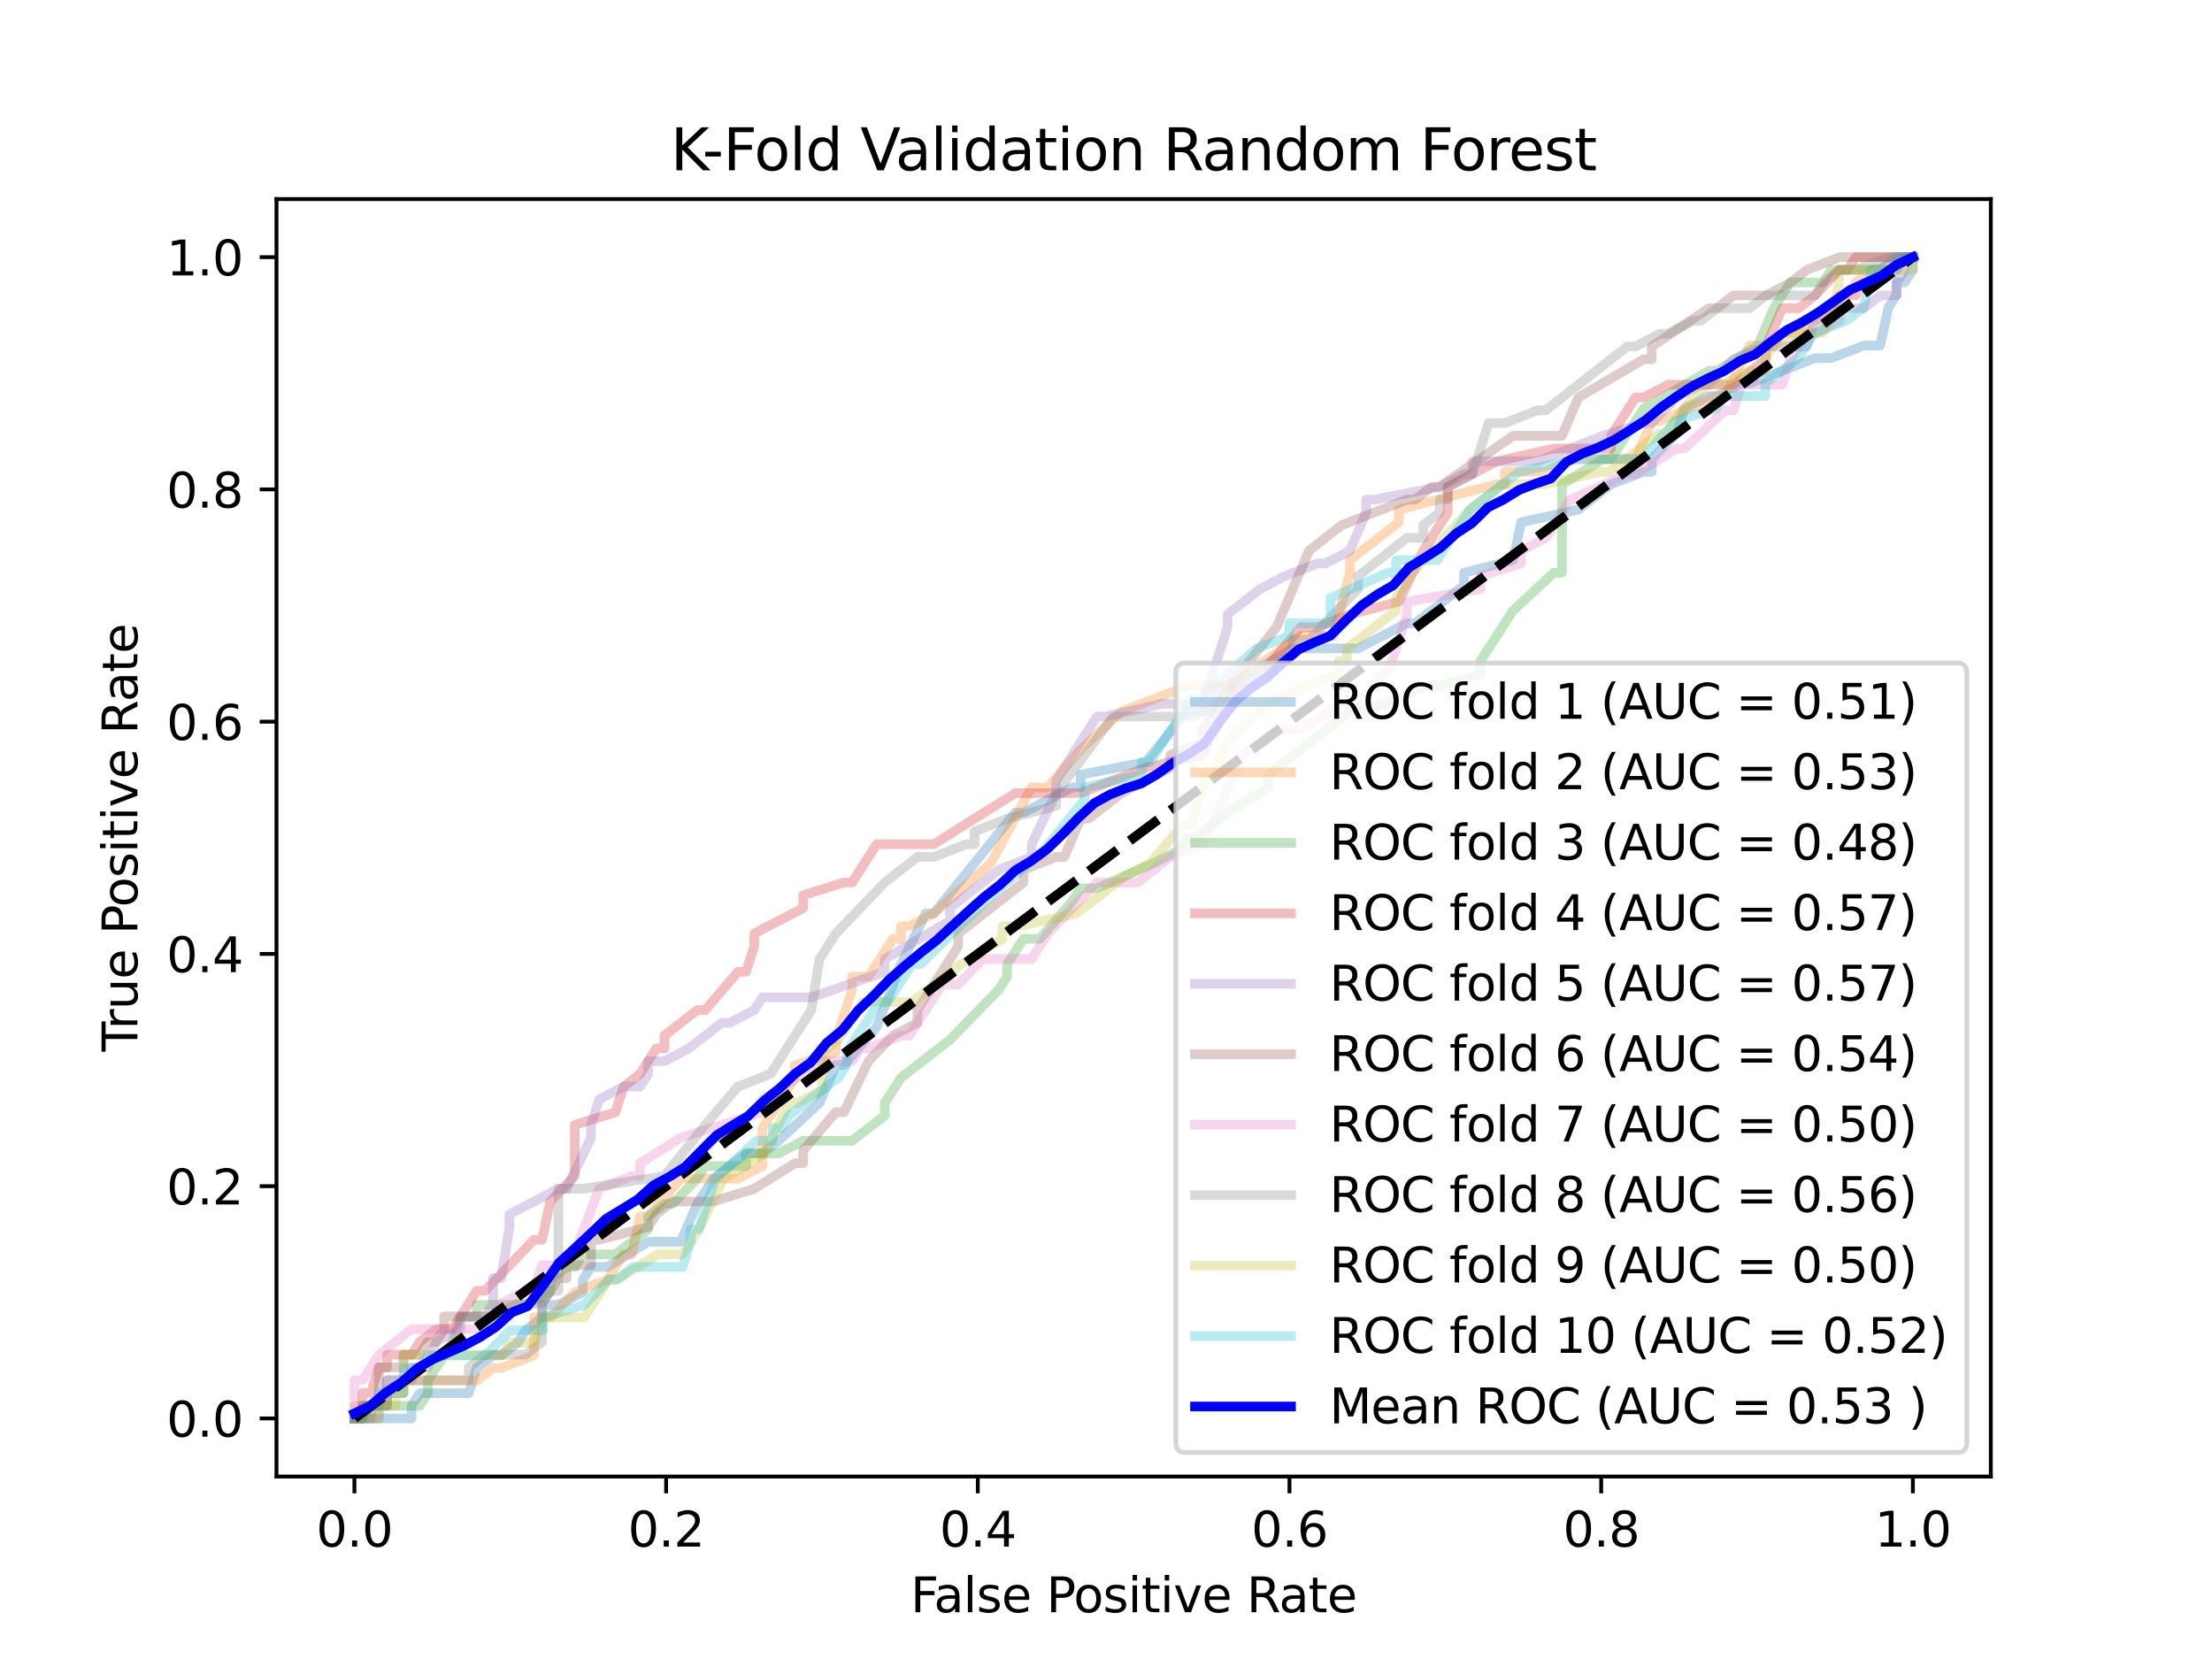 <?xml version="1.0" encoding="utf-8" standalone="no"?>
<!DOCTYPE svg PUBLIC "-//W3C//DTD SVG 1.1//EN"
  "http://www.w3.org/Graphics/SVG/1.1/DTD/svg11.dtd">
<svg xmlns:xlink="http://www.w3.org/1999/xlink" width="460.8pt" height="345.6pt" viewBox="0 0 460.8 345.6" xmlns="http://www.w3.org/2000/svg" version="1.1">
 <defs>
  <style type="text/css">*{stroke-linejoin: round; stroke-linecap: butt}</style>
 </defs>
 <g id="figure_1">
  <g id="patch_1">
   <path d="M 0 345.6 
L 460.8 345.6 
L 460.8 0 
L 0 0 
z
" style="fill: #ffffff"/>
  </g>
  <g id="axes_1">
   <g id="patch_2">
    <path d="M 57.6 307.584 
L 414.72 307.584 
L 414.72 41.472 
L 57.6 41.472 
z
" style="fill: #ffffff"/>
   </g>
   <g id="matplotlib.axis_1">
    <g id="xtick_1">
     <g id="line2d_1">
      <defs>
       <path id="m627244857a" d="M 0 0 
L 0 3.5 
" style="stroke: #000000; stroke-width: 0.8"/>
      </defs>
      <g>
       <use xlink:href="#m627244857a" x="73.833" y="307.584" style="stroke: #000000; stroke-width: 0.8"/>
      </g>
     </g>
     <g id="text_1">
      <!-- 0.0 -->
      <g transform="translate(65.881 322.182)scale(0.1 -0.1)">
       <defs>
        <path id="DejaVuSans-30" d="M 2034 4250 
Q 1547 4250 1301 3770 
Q 1056 3291 1056 2328 
Q 1056 1369 1301 889 
Q 1547 409 2034 409 
Q 2525 409 2770 889 
Q 3016 1369 3016 2328 
Q 3016 3291 2770 3770 
Q 2525 4250 2034 4250 
z
M 2034 4750 
Q 2819 4750 3233 4129 
Q 3647 3509 3647 2328 
Q 3647 1150 3233 529 
Q 2819 -91 2034 -91 
Q 1250 -91 836 529 
Q 422 1150 422 2328 
Q 422 3509 836 4129 
Q 1250 4750 2034 4750 
z
" transform="scale(0.016)"/>
        <path id="DejaVuSans-2e" d="M 684 794 
L 1344 794 
L 1344 0 
L 684 0 
L 684 794 
z
" transform="scale(0.016)"/>
       </defs>
       <use xlink:href="#DejaVuSans-30"/>
       <use xlink:href="#DejaVuSans-2e" x="63.623"/>
       <use xlink:href="#DejaVuSans-30" x="95.41"/>
      </g>
     </g>
    </g>
    <g id="xtick_2">
     <g id="line2d_2">
      <g>
       <use xlink:href="#m627244857a" x="138.764" y="307.584" style="stroke: #000000; stroke-width: 0.8"/>
      </g>
     </g>
     <g id="text_2">
      <!-- 0.2 -->
      <g transform="translate(130.812 322.182)scale(0.1 -0.1)">
       <defs>
        <path id="DejaVuSans-32" d="M 1228 531 
L 3431 531 
L 3431 0 
L 469 0 
L 469 531 
Q 828 903 1448 1529 
Q 2069 2156 2228 2338 
Q 2531 2678 2651 2914 
Q 2772 3150 2772 3378 
Q 2772 3750 2511 3984 
Q 2250 4219 1831 4219 
Q 1534 4219 1204 4116 
Q 875 4013 500 3803 
L 500 4441 
Q 881 4594 1212 4672 
Q 1544 4750 1819 4750 
Q 2544 4750 2975 4387 
Q 3406 4025 3406 3419 
Q 3406 3131 3298 2873 
Q 3191 2616 2906 2266 
Q 2828 2175 2409 1742 
Q 1991 1309 1228 531 
z
" transform="scale(0.016)"/>
       </defs>
       <use xlink:href="#DejaVuSans-30"/>
       <use xlink:href="#DejaVuSans-2e" x="63.623"/>
       <use xlink:href="#DejaVuSans-32" x="95.41"/>
      </g>
     </g>
    </g>
    <g id="xtick_3">
     <g id="line2d_3">
      <g>
       <use xlink:href="#m627244857a" x="203.695" y="307.584" style="stroke: #000000; stroke-width: 0.8"/>
      </g>
     </g>
     <g id="text_3">
      <!-- 0.4 -->
      <g transform="translate(195.743 322.182)scale(0.1 -0.1)">
       <defs>
        <path id="DejaVuSans-34" d="M 2419 4116 
L 825 1625 
L 2419 1625 
L 2419 4116 
z
M 2253 4666 
L 3047 4666 
L 3047 1625 
L 3713 1625 
L 3713 1100 
L 3047 1100 
L 3047 0 
L 2419 0 
L 2419 1100 
L 313 1100 
L 313 1709 
L 2253 4666 
z
" transform="scale(0.016)"/>
       </defs>
       <use xlink:href="#DejaVuSans-30"/>
       <use xlink:href="#DejaVuSans-2e" x="63.623"/>
       <use xlink:href="#DejaVuSans-34" x="95.41"/>
      </g>
     </g>
    </g>
    <g id="xtick_4">
     <g id="line2d_4">
      <g>
       <use xlink:href="#m627244857a" x="268.625" y="307.584" style="stroke: #000000; stroke-width: 0.8"/>
      </g>
     </g>
     <g id="text_4">
      <!-- 0.6 -->
      <g transform="translate(260.674 322.182)scale(0.1 -0.1)">
       <defs>
        <path id="DejaVuSans-36" d="M 2113 2584 
Q 1688 2584 1439 2293 
Q 1191 2003 1191 1497 
Q 1191 994 1439 701 
Q 1688 409 2113 409 
Q 2538 409 2786 701 
Q 3034 994 3034 1497 
Q 3034 2003 2786 2293 
Q 2538 2584 2113 2584 
z
M 3366 4563 
L 3366 3988 
Q 3128 4100 2886 4159 
Q 2644 4219 2406 4219 
Q 1781 4219 1451 3797 
Q 1122 3375 1075 2522 
Q 1259 2794 1537 2939 
Q 1816 3084 2150 3084 
Q 2853 3084 3261 2657 
Q 3669 2231 3669 1497 
Q 3669 778 3244 343 
Q 2819 -91 2113 -91 
Q 1303 -91 875 529 
Q 447 1150 447 2328 
Q 447 3434 972 4092 
Q 1497 4750 2381 4750 
Q 2619 4750 2861 4703 
Q 3103 4656 3366 4563 
z
" transform="scale(0.016)"/>
       </defs>
       <use xlink:href="#DejaVuSans-30"/>
       <use xlink:href="#DejaVuSans-2e" x="63.623"/>
       <use xlink:href="#DejaVuSans-36" x="95.41"/>
      </g>
     </g>
    </g>
    <g id="xtick_5">
     <g id="line2d_5">
      <g>
       <use xlink:href="#m627244857a" x="333.556" y="307.584" style="stroke: #000000; stroke-width: 0.8"/>
      </g>
     </g>
     <g id="text_5">
      <!-- 0.8 -->
      <g transform="translate(325.605 322.182)scale(0.1 -0.1)">
       <defs>
        <path id="DejaVuSans-38" d="M 2034 2216 
Q 1584 2216 1326 1975 
Q 1069 1734 1069 1313 
Q 1069 891 1326 650 
Q 1584 409 2034 409 
Q 2484 409 2743 651 
Q 3003 894 3003 1313 
Q 3003 1734 2745 1975 
Q 2488 2216 2034 2216 
z
M 1403 2484 
Q 997 2584 770 2862 
Q 544 3141 544 3541 
Q 544 4100 942 4425 
Q 1341 4750 2034 4750 
Q 2731 4750 3128 4425 
Q 3525 4100 3525 3541 
Q 3525 3141 3298 2862 
Q 3072 2584 2669 2484 
Q 3125 2378 3379 2068 
Q 3634 1759 3634 1313 
Q 3634 634 3220 271 
Q 2806 -91 2034 -91 
Q 1263 -91 848 271 
Q 434 634 434 1313 
Q 434 1759 690 2068 
Q 947 2378 1403 2484 
z
M 1172 3481 
Q 1172 3119 1398 2916 
Q 1625 2713 2034 2713 
Q 2441 2713 2670 2916 
Q 2900 3119 2900 3481 
Q 2900 3844 2670 4047 
Q 2441 4250 2034 4250 
Q 1625 4250 1398 4047 
Q 1172 3844 1172 3481 
z
" transform="scale(0.016)"/>
       </defs>
       <use xlink:href="#DejaVuSans-30"/>
       <use xlink:href="#DejaVuSans-2e" x="63.623"/>
       <use xlink:href="#DejaVuSans-38" x="95.41"/>
      </g>
     </g>
    </g>
    <g id="xtick_6">
     <g id="line2d_6">
      <g>
       <use xlink:href="#m627244857a" x="398.487" y="307.584" style="stroke: #000000; stroke-width: 0.8"/>
      </g>
     </g>
     <g id="text_6">
      <!-- 1.0 -->
      <g transform="translate(390.536 322.182)scale(0.1 -0.1)">
       <defs>
        <path id="DejaVuSans-31" d="M 794 531 
L 1825 531 
L 1825 4091 
L 703 3866 
L 703 4441 
L 1819 4666 
L 2450 4666 
L 2450 531 
L 3481 531 
L 3481 0 
L 794 0 
L 794 531 
z
" transform="scale(0.016)"/>
       </defs>
       <use xlink:href="#DejaVuSans-31"/>
       <use xlink:href="#DejaVuSans-2e" x="63.623"/>
       <use xlink:href="#DejaVuSans-30" x="95.41"/>
      </g>
     </g>
    </g>
    <g id="text_7">
     <!-- False Positive Rate -->
     <g transform="translate(189.694 335.861)scale(0.1 -0.1)">
      <defs>
       <path id="DejaVuSans-46" d="M 628 4666 
L 3309 4666 
L 3309 4134 
L 1259 4134 
L 1259 2759 
L 3109 2759 
L 3109 2228 
L 1259 2228 
L 1259 0 
L 628 0 
L 628 4666 
z
" transform="scale(0.016)"/>
       <path id="DejaVuSans-61" d="M 2194 1759 
Q 1497 1759 1228 1600 
Q 959 1441 959 1056 
Q 959 750 1161 570 
Q 1363 391 1709 391 
Q 2188 391 2477 730 
Q 2766 1069 2766 1631 
L 2766 1759 
L 2194 1759 
z
M 3341 1997 
L 3341 0 
L 2766 0 
L 2766 531 
Q 2569 213 2275 61 
Q 1981 -91 1556 -91 
Q 1019 -91 701 211 
Q 384 513 384 1019 
Q 384 1609 779 1909 
Q 1175 2209 1959 2209 
L 2766 2209 
L 2766 2266 
Q 2766 2663 2505 2880 
Q 2244 3097 1772 3097 
Q 1472 3097 1187 3025 
Q 903 2953 641 2809 
L 641 3341 
Q 956 3463 1253 3523 
Q 1550 3584 1831 3584 
Q 2591 3584 2966 3190 
Q 3341 2797 3341 1997 
z
" transform="scale(0.016)"/>
       <path id="DejaVuSans-6c" d="M 603 4863 
L 1178 4863 
L 1178 0 
L 603 0 
L 603 4863 
z
" transform="scale(0.016)"/>
       <path id="DejaVuSans-73" d="M 2834 3397 
L 2834 2853 
Q 2591 2978 2328 3040 
Q 2066 3103 1784 3103 
Q 1356 3103 1142 2972 
Q 928 2841 928 2578 
Q 928 2378 1081 2264 
Q 1234 2150 1697 2047 
L 1894 2003 
Q 2506 1872 2764 1633 
Q 3022 1394 3022 966 
Q 3022 478 2636 193 
Q 2250 -91 1575 -91 
Q 1294 -91 989 -36 
Q 684 19 347 128 
L 347 722 
Q 666 556 975 473 
Q 1284 391 1588 391 
Q 1994 391 2212 530 
Q 2431 669 2431 922 
Q 2431 1156 2273 1281 
Q 2116 1406 1581 1522 
L 1381 1569 
Q 847 1681 609 1914 
Q 372 2147 372 2553 
Q 372 3047 722 3315 
Q 1072 3584 1716 3584 
Q 2034 3584 2315 3537 
Q 2597 3491 2834 3397 
z
" transform="scale(0.016)"/>
       <path id="DejaVuSans-65" d="M 3597 1894 
L 3597 1613 
L 953 1613 
Q 991 1019 1311 708 
Q 1631 397 2203 397 
Q 2534 397 2845 478 
Q 3156 559 3463 722 
L 3463 178 
Q 3153 47 2828 -22 
Q 2503 -91 2169 -91 
Q 1331 -91 842 396 
Q 353 884 353 1716 
Q 353 2575 817 3079 
Q 1281 3584 2069 3584 
Q 2775 3584 3186 3129 
Q 3597 2675 3597 1894 
z
M 3022 2063 
Q 3016 2534 2758 2815 
Q 2500 3097 2075 3097 
Q 1594 3097 1305 2825 
Q 1016 2553 972 2059 
L 3022 2063 
z
" transform="scale(0.016)"/>
       <path id="DejaVuSans-20" transform="scale(0.016)"/>
       <path id="DejaVuSans-50" d="M 1259 4147 
L 1259 2394 
L 2053 2394 
Q 2494 2394 2734 2622 
Q 2975 2850 2975 3272 
Q 2975 3691 2734 3919 
Q 2494 4147 2053 4147 
L 1259 4147 
z
M 628 4666 
L 2053 4666 
Q 2838 4666 3239 4311 
Q 3641 3956 3641 3272 
Q 3641 2581 3239 2228 
Q 2838 1875 2053 1875 
L 1259 1875 
L 1259 0 
L 628 0 
L 628 4666 
z
" transform="scale(0.016)"/>
       <path id="DejaVuSans-6f" d="M 1959 3097 
Q 1497 3097 1228 2736 
Q 959 2375 959 1747 
Q 959 1119 1226 758 
Q 1494 397 1959 397 
Q 2419 397 2687 759 
Q 2956 1122 2956 1747 
Q 2956 2369 2687 2733 
Q 2419 3097 1959 3097 
z
M 1959 3584 
Q 2709 3584 3137 3096 
Q 3566 2609 3566 1747 
Q 3566 888 3137 398 
Q 2709 -91 1959 -91 
Q 1206 -91 779 398 
Q 353 888 353 1747 
Q 353 2609 779 3096 
Q 1206 3584 1959 3584 
z
" transform="scale(0.016)"/>
       <path id="DejaVuSans-69" d="M 603 3500 
L 1178 3500 
L 1178 0 
L 603 0 
L 603 3500 
z
M 603 4863 
L 1178 4863 
L 1178 4134 
L 603 4134 
L 603 4863 
z
" transform="scale(0.016)"/>
       <path id="DejaVuSans-74" d="M 1172 4494 
L 1172 3500 
L 2356 3500 
L 2356 3053 
L 1172 3053 
L 1172 1153 
Q 1172 725 1289 603 
Q 1406 481 1766 481 
L 2356 481 
L 2356 0 
L 1766 0 
Q 1100 0 847 248 
Q 594 497 594 1153 
L 594 3053 
L 172 3053 
L 172 3500 
L 594 3500 
L 594 4494 
L 1172 4494 
z
" transform="scale(0.016)"/>
       <path id="DejaVuSans-76" d="M 191 3500 
L 800 3500 
L 1894 563 
L 2988 3500 
L 3597 3500 
L 2284 0 
L 1503 0 
L 191 3500 
z
" transform="scale(0.016)"/>
       <path id="DejaVuSans-52" d="M 2841 2188 
Q 3044 2119 3236 1894 
Q 3428 1669 3622 1275 
L 4263 0 
L 3584 0 
L 2988 1197 
Q 2756 1666 2539 1819 
Q 2322 1972 1947 1972 
L 1259 1972 
L 1259 0 
L 628 0 
L 628 4666 
L 2053 4666 
Q 2853 4666 3247 4331 
Q 3641 3997 3641 3322 
Q 3641 2881 3436 2590 
Q 3231 2300 2841 2188 
z
M 1259 4147 
L 1259 2491 
L 2053 2491 
Q 2509 2491 2742 2702 
Q 2975 2913 2975 3322 
Q 2975 3731 2742 3939 
Q 2509 4147 2053 4147 
L 1259 4147 
z
" transform="scale(0.016)"/>
      </defs>
      <use xlink:href="#DejaVuSans-46"/>
      <use xlink:href="#DejaVuSans-61" x="48.395"/>
      <use xlink:href="#DejaVuSans-6c" x="109.674"/>
      <use xlink:href="#DejaVuSans-73" x="137.457"/>
      <use xlink:href="#DejaVuSans-65" x="189.557"/>
      <use xlink:href="#DejaVuSans-20" x="251.08"/>
      <use xlink:href="#DejaVuSans-50" x="282.867"/>
      <use xlink:href="#DejaVuSans-6f" x="339.545"/>
      <use xlink:href="#DejaVuSans-73" x="400.727"/>
      <use xlink:href="#DejaVuSans-69" x="452.826"/>
      <use xlink:href="#DejaVuSans-74" x="480.609"/>
      <use xlink:href="#DejaVuSans-69" x="519.818"/>
      <use xlink:href="#DejaVuSans-76" x="547.602"/>
      <use xlink:href="#DejaVuSans-65" x="606.781"/>
      <use xlink:href="#DejaVuSans-20" x="668.305"/>
      <use xlink:href="#DejaVuSans-52" x="700.092"/>
      <use xlink:href="#DejaVuSans-61" x="767.324"/>
      <use xlink:href="#DejaVuSans-74" x="828.604"/>
      <use xlink:href="#DejaVuSans-65" x="867.812"/>
     </g>
    </g>
   </g>
   <g id="matplotlib.axis_2">
    <g id="ytick_1">
     <g id="line2d_7">
      <defs>
       <path id="m5c2c7e4a68" d="M 0 0 
L -3.5 0 
" style="stroke: #000000; stroke-width: 0.8"/>
      </defs>
      <g>
       <use xlink:href="#m5c2c7e4a68" x="57.6" y="295.488" style="stroke: #000000; stroke-width: 0.8"/>
      </g>
     </g>
     <g id="text_8">
      <!-- 0.0 -->
      <g transform="translate(34.697 299.287)scale(0.1 -0.1)">
       <use xlink:href="#DejaVuSans-30"/>
       <use xlink:href="#DejaVuSans-2e" x="63.623"/>
       <use xlink:href="#DejaVuSans-30" x="95.41"/>
      </g>
     </g>
    </g>
    <g id="ytick_2">
     <g id="line2d_8">
      <g>
       <use xlink:href="#m5c2c7e4a68" x="57.6" y="247.104" style="stroke: #000000; stroke-width: 0.8"/>
      </g>
     </g>
     <g id="text_9">
      <!-- 0.2 -->
      <g transform="translate(34.697 250.903)scale(0.1 -0.1)">
       <use xlink:href="#DejaVuSans-30"/>
       <use xlink:href="#DejaVuSans-2e" x="63.623"/>
       <use xlink:href="#DejaVuSans-32" x="95.41"/>
      </g>
     </g>
    </g>
    <g id="ytick_3">
     <g id="line2d_9">
      <g>
       <use xlink:href="#m5c2c7e4a68" x="57.6" y="198.72" style="stroke: #000000; stroke-width: 0.8"/>
      </g>
     </g>
     <g id="text_10">
      <!-- 0.4 -->
      <g transform="translate(34.697 202.519)scale(0.1 -0.1)">
       <use xlink:href="#DejaVuSans-30"/>
       <use xlink:href="#DejaVuSans-2e" x="63.623"/>
       <use xlink:href="#DejaVuSans-34" x="95.41"/>
      </g>
     </g>
    </g>
    <g id="ytick_4">
     <g id="line2d_10">
      <g>
       <use xlink:href="#m5c2c7e4a68" x="57.6" y="150.336" style="stroke: #000000; stroke-width: 0.8"/>
      </g>
     </g>
     <g id="text_11">
      <!-- 0.6 -->
      <g transform="translate(34.697 154.135)scale(0.1 -0.1)">
       <use xlink:href="#DejaVuSans-30"/>
       <use xlink:href="#DejaVuSans-2e" x="63.623"/>
       <use xlink:href="#DejaVuSans-36" x="95.41"/>
      </g>
     </g>
    </g>
    <g id="ytick_5">
     <g id="line2d_11">
      <g>
       <use xlink:href="#m5c2c7e4a68" x="57.6" y="101.952" style="stroke: #000000; stroke-width: 0.8"/>
      </g>
     </g>
     <g id="text_12">
      <!-- 0.8 -->
      <g transform="translate(34.697 105.751)scale(0.1 -0.1)">
       <use xlink:href="#DejaVuSans-30"/>
       <use xlink:href="#DejaVuSans-2e" x="63.623"/>
       <use xlink:href="#DejaVuSans-38" x="95.41"/>
      </g>
     </g>
    </g>
    <g id="ytick_6">
     <g id="line2d_12">
      <g>
       <use xlink:href="#m5c2c7e4a68" x="57.6" y="53.568" style="stroke: #000000; stroke-width: 0.8"/>
      </g>
     </g>
     <g id="text_13">
      <!-- 1.0 -->
      <g transform="translate(34.697 57.367)scale(0.1 -0.1)">
       <use xlink:href="#DejaVuSans-31"/>
       <use xlink:href="#DejaVuSans-2e" x="63.623"/>
       <use xlink:href="#DejaVuSans-30" x="95.41"/>
      </g>
     </g>
    </g>
    <g id="text_14">
     <!-- True Positive Rate -->
     <g transform="translate(28.617 219.058)rotate(-90)scale(0.1 -0.1)">
      <defs>
       <path id="DejaVuSans-54" d="M -19 4666 
L 3928 4666 
L 3928 4134 
L 2272 4134 
L 2272 0 
L 1638 0 
L 1638 4134 
L -19 4134 
L -19 4666 
z
" transform="scale(0.016)"/>
       <path id="DejaVuSans-72" d="M 2631 2963 
Q 2534 3019 2420 3045 
Q 2306 3072 2169 3072 
Q 1681 3072 1420 2755 
Q 1159 2438 1159 1844 
L 1159 0 
L 581 0 
L 581 3500 
L 1159 3500 
L 1159 2956 
Q 1341 3275 1631 3429 
Q 1922 3584 2338 3584 
Q 2397 3584 2469 3576 
Q 2541 3569 2628 3553 
L 2631 2963 
z
" transform="scale(0.016)"/>
       <path id="DejaVuSans-75" d="M 544 1381 
L 544 3500 
L 1119 3500 
L 1119 1403 
Q 1119 906 1312 657 
Q 1506 409 1894 409 
Q 2359 409 2629 706 
Q 2900 1003 2900 1516 
L 2900 3500 
L 3475 3500 
L 3475 0 
L 2900 0 
L 2900 538 
Q 2691 219 2414 64 
Q 2138 -91 1772 -91 
Q 1169 -91 856 284 
Q 544 659 544 1381 
z
M 1991 3584 
L 1991 3584 
z
" transform="scale(0.016)"/>
      </defs>
      <use xlink:href="#DejaVuSans-54"/>
      <use xlink:href="#DejaVuSans-72" x="46.334"/>
      <use xlink:href="#DejaVuSans-75" x="87.447"/>
      <use xlink:href="#DejaVuSans-65" x="150.826"/>
      <use xlink:href="#DejaVuSans-20" x="212.35"/>
      <use xlink:href="#DejaVuSans-50" x="244.137"/>
      <use xlink:href="#DejaVuSans-6f" x="300.814"/>
      <use xlink:href="#DejaVuSans-73" x="361.996"/>
      <use xlink:href="#DejaVuSans-69" x="414.096"/>
      <use xlink:href="#DejaVuSans-74" x="441.879"/>
      <use xlink:href="#DejaVuSans-69" x="481.088"/>
      <use xlink:href="#DejaVuSans-76" x="508.871"/>
      <use xlink:href="#DejaVuSans-65" x="568.051"/>
      <use xlink:href="#DejaVuSans-20" x="629.574"/>
      <use xlink:href="#DejaVuSans-52" x="661.361"/>
      <use xlink:href="#DejaVuSans-61" x="728.594"/>
      <use xlink:href="#DejaVuSans-74" x="789.873"/>
      <use xlink:href="#DejaVuSans-65" x="829.082"/>
     </g>
    </g>
   </g>
   <g id="line2d_13">
    <path d="M 73.833 295.488 
L 77.232 295.488 
L 85.731 295.488 
L 85.731 292.858 
L 87.431 290.229 
L 90.83 290.229 
L 97.629 290.229 
L 99.329 284.97 
L 102.729 282.34 
L 104.428 282.34 
L 107.828 279.711 
L 109.528 277.081 
L 112.927 274.451 
L 112.927 271.822 
L 116.327 271.822 
L 121.426 269.192 
L 121.426 266.563 
L 123.126 263.933 
L 126.525 263.933 
L 135.024 258.674 
L 141.823 258.674 
L 145.223 250.785 
L 148.622 245.526 
L 155.421 240.267 
L 158.821 240.267 
L 162.22 237.638 
L 170.719 229.749 
L 174.119 221.86 
L 175.818 221.86 
L 182.617 213.971 
L 187.717 200.824 
L 192.816 190.305 
L 194.516 190.305 
L 211.513 169.269 
L 213.213 169.269 
L 223.412 164.01 
L 225.112 164.01 
L 225.112 161.38 
L 238.71 158.751 
L 247.208 148.232 
L 252.308 148.232 
L 254.008 142.973 
L 255.707 142.973 
L 269.305 135.085 
L 282.903 135.085 
L 293.102 129.825 
L 294.802 129.825 
L 305 121.937 
L 305 119.307 
L 315.199 116.678 
L 316.899 108.789 
L 328.797 106.159 
L 335.596 100.9 
L 342.395 98.271 
L 344.095 98.271 
L 344.095 95.641 
L 349.194 90.382 
L 350.894 85.123 
L 355.993 82.493 
L 357.693 82.493 
L 362.792 79.864 
L 364.492 79.864 
L 378.09 74.605 
L 381.49 74.605 
L 388.289 71.975 
L 391.688 71.975 
L 393.388 64.086 
L 395.088 61.457 
L 395.088 58.827 
L 396.788 58.827 
L 398.487 56.198 
L 398.487 53.568 
" clip-path="url(#p39f1f994ba)" style="fill: none; stroke: #1f77b4; stroke-opacity: 0.3; stroke-width: 2; stroke-linecap: square"/>
   </g>
   <g id="line2d_14">
    <path d="M 73.833 295.488 
L 73.833 292.858 
L 80.632 292.858 
L 80.632 290.229 
L 84.031 290.229 
L 84.031 287.599 
L 94.23 287.599 
L 95.93 287.599 
L 99.329 287.599 
L 102.729 284.97 
L 104.428 284.97 
L 111.227 282.34 
L 111.227 274.451 
L 114.627 274.451 
L 119.726 269.192 
L 126.525 266.563 
L 129.925 261.304 
L 131.625 261.304 
L 133.324 253.415 
L 135.024 253.415 
L 141.823 245.526 
L 143.523 245.526 
L 153.722 245.526 
L 158.821 242.897 
L 158.821 240.267 
L 158.821 235.008 
L 165.62 224.49 
L 165.62 221.86 
L 174.119 219.231 
L 174.119 216.601 
L 177.518 206.083 
L 177.518 203.453 
L 180.918 203.453 
L 186.017 195.565 
L 187.717 195.565 
L 187.717 192.935 
L 189.417 192.935 
L 194.516 190.305 
L 206.414 179.787 
L 214.913 164.01 
L 218.312 164.01 
L 225.112 156.121 
L 233.61 148.232 
L 247.208 142.973 
L 255.707 142.973 
L 271.005 132.455 
L 272.705 132.455 
L 276.104 132.455 
L 277.804 132.455 
L 281.204 119.307 
L 281.204 116.678 
L 291.402 108.789 
L 291.402 106.159 
L 311.799 100.9 
L 313.499 100.9 
L 313.499 98.271 
L 320.298 98.271 
L 321.998 98.271 
L 327.097 95.641 
L 330.497 95.641 
L 337.296 95.641 
L 340.695 95.641 
L 344.095 87.752 
L 345.795 87.752 
L 357.693 82.493 
L 359.393 82.493 
L 364.492 71.975 
L 369.591 71.975 
L 371.291 69.345 
L 374.691 69.345 
L 378.09 66.716 
L 383.189 64.086 
L 383.189 61.457 
L 386.589 61.457 
L 386.589 58.827 
L 389.988 56.198 
L 391.688 56.198 
L 395.088 56.198 
L 396.788 53.568 
L 398.487 53.568 
" clip-path="url(#p39f1f994ba)" style="fill: none; stroke: #ff7f0e; stroke-opacity: 0.3; stroke-width: 2; stroke-linecap: square"/>
   </g>
   <g id="line2d_15">
    <path d="M 73.833 295.488 
L 75.532 295.488 
L 75.532 292.858 
L 80.632 292.858 
L 85.731 292.858 
L 87.431 292.858 
L 89.131 290.229 
L 89.131 287.599 
L 90.83 284.97 
L 94.23 279.711 
L 95.93 274.451 
L 99.329 274.451 
L 99.329 271.822 
L 101.029 271.822 
L 107.828 271.822 
L 109.528 271.822 
L 114.627 269.192 
L 114.627 266.563 
L 118.027 263.933 
L 119.726 263.933 
L 121.426 261.304 
L 128.225 261.304 
L 135.024 256.045 
L 135.024 253.415 
L 138.424 250.785 
L 140.123 250.785 
L 145.223 245.526 
L 146.922 242.897 
L 150.322 242.897 
L 155.421 242.897 
L 155.421 240.267 
L 162.22 240.267 
L 167.32 237.638 
L 177.518 237.638 
L 184.317 232.378 
L 184.317 229.749 
L 187.717 224.49 
L 197.915 216.601 
L 208.114 206.083 
L 209.814 203.453 
L 209.814 200.824 
L 213.213 195.565 
L 216.613 195.565 
L 223.412 187.676 
L 225.112 185.046 
L 228.511 185.046 
L 240.409 179.787 
L 245.509 177.158 
L 247.208 174.528 
L 248.908 174.528 
L 255.707 169.269 
L 264.206 164.01 
L 264.206 161.38 
L 281.204 148.232 
L 282.903 148.232 
L 291.402 145.603 
L 296.502 142.973 
L 299.901 142.973 
L 308.4 140.344 
L 308.4 137.714 
L 315.199 127.196 
L 323.698 119.307 
L 325.398 119.307 
L 325.398 116.678 
L 325.398 103.53 
L 325.398 100.9 
L 333.896 95.641 
L 335.596 95.641 
L 342.395 85.123 
L 355.993 77.234 
L 357.693 77.234 
L 366.192 71.975 
L 369.591 64.086 
L 372.991 58.827 
L 379.79 58.827 
L 381.49 56.198 
L 386.589 56.198 
L 391.688 56.198 
L 395.088 53.568 
L 398.487 53.568 
" clip-path="url(#p39f1f994ba)" style="fill: none; stroke: #2ca02c; stroke-opacity: 0.3; stroke-width: 2; stroke-linecap: square"/>
   </g>
   <g id="line2d_16">
    <path d="M 73.833 295.488 
L 75.532 295.488 
L 75.532 290.171 
L 77.232 290.171 
L 78.932 284.854 
L 80.632 284.854 
L 80.632 282.196 
L 85.731 282.196 
L 87.431 279.537 
L 90.83 276.879 
L 94.23 276.879 
L 95.93 274.22 
L 99.329 268.903 
L 101.029 268.903 
L 111.227 258.27 
L 112.927 258.27 
L 114.627 250.294 
L 119.726 244.977 
L 119.726 234.343 
L 128.225 231.685 
L 129.925 226.368 
L 133.324 223.71 
L 136.724 218.393 
L 138.424 218.393 
L 138.424 215.734 
L 145.223 210.417 
L 146.922 210.417 
L 153.722 202.442 
L 155.421 202.442 
L 157.121 197.125 
L 157.121 194.466 
L 167.32 189.15 
L 167.32 186.491 
L 175.818 183.833 
L 177.518 183.833 
L 182.617 175.857 
L 184.317 175.857 
L 194.516 175.857 
L 211.513 165.223 
L 223.412 165.223 
L 225.112 165.223 
L 238.71 159.906 
L 250.608 157.248 
L 255.707 146.614 
L 257.407 143.956 
L 264.206 141.297 
L 264.206 138.639 
L 271.005 130.663 
L 274.405 130.663 
L 281.204 128.005 
L 291.402 125.346 
L 296.502 114.713 
L 301.601 106.737 
L 301.601 101.42 
L 311.799 96.103 
L 323.698 93.445 
L 333.896 93.445 
L 335.596 93.445 
L 335.596 90.786 
L 340.695 82.811 
L 342.395 82.811 
L 347.494 80.153 
L 354.293 80.153 
L 357.693 80.153 
L 361.093 80.153 
L 367.892 74.836 
L 367.892 72.177 
L 371.291 64.202 
L 374.691 64.202 
L 378.09 61.543 
L 383.189 56.226 
L 384.889 56.226 
L 386.589 53.568 
L 388.289 53.568 
L 391.688 53.568 
L 393.388 53.568 
L 396.788 53.568 
L 398.487 53.568 
" clip-path="url(#p39f1f994ba)" style="fill: none; stroke: #d62728; stroke-opacity: 0.3; stroke-width: 2; stroke-linecap: square"/>
   </g>
   <g id="line2d_17">
    <path d="M 73.833 295.488 
L 75.532 295.488 
L 78.932 295.488 
L 78.932 292.83 
L 80.632 292.83 
L 80.632 287.513 
L 85.731 287.513 
L 85.731 284.854 
L 89.131 284.854 
L 90.83 279.537 
L 95.93 276.879 
L 95.93 274.22 
L 99.329 274.22 
L 101.029 274.22 
L 102.729 271.562 
L 102.729 266.245 
L 104.428 266.245 
L 106.128 255.611 
L 106.128 252.953 
L 116.327 247.636 
L 118.027 247.636 
L 123.126 237.002 
L 123.126 234.343 
L 124.826 229.026 
L 129.925 226.368 
L 133.324 226.368 
L 135.024 223.71 
L 135.024 221.051 
L 138.424 221.051 
L 143.523 218.393 
L 150.322 213.076 
L 152.022 213.076 
L 157.121 210.417 
L 158.821 207.759 
L 167.32 207.759 
L 169.019 207.759 
L 184.317 202.442 
L 184.317 199.783 
L 197.915 191.808 
L 197.915 189.15 
L 208.114 181.174 
L 214.913 178.516 
L 214.913 175.857 
L 220.012 165.223 
L 220.012 162.565 
L 228.511 149.273 
L 230.211 149.273 
L 242.109 146.614 
L 248.908 146.614 
L 250.608 146.614 
L 255.707 130.663 
L 255.707 128.005 
L 262.506 122.688 
L 267.606 120.03 
L 274.405 117.371 
L 276.104 117.371 
L 281.204 114.713 
L 284.603 106.737 
L 284.603 104.079 
L 286.303 104.079 
L 299.901 101.42 
L 305 98.762 
L 306.7 98.762 
L 306.7 96.103 
L 310.1 96.103 
L 318.598 96.103 
L 320.298 96.103 
L 333.896 90.786 
L 342.395 88.128 
L 344.095 88.128 
L 349.194 82.811 
L 354.293 80.153 
L 355.993 80.153 
L 361.093 74.836 
L 367.892 72.177 
L 371.291 72.177 
L 376.39 72.177 
L 378.09 66.86 
L 379.79 66.86 
L 383.189 64.202 
L 388.289 64.202 
L 391.688 61.543 
L 395.088 61.543 
L 395.088 58.885 
L 396.788 56.226 
L 396.788 53.568 
L 398.487 53.568 
" clip-path="url(#p39f1f994ba)" style="fill: none; stroke: #9467bd; stroke-opacity: 0.3; stroke-width: 2; stroke-linecap: square"/>
   </g>
   <g id="line2d_18">
    <path d="M 73.833 295.488 
L 75.532 295.488 
L 77.232 295.488 
L 77.232 292.83 
L 78.932 292.83 
L 78.932 287.513 
L 78.932 284.854 
L 80.632 284.854 
L 84.031 284.854 
L 84.031 282.196 
L 87.431 282.196 
L 89.131 279.537 
L 90.83 279.537 
L 92.53 276.879 
L 92.53 274.22 
L 95.93 274.22 
L 101.029 274.22 
L 102.729 274.22 
L 107.828 271.562 
L 112.927 271.562 
L 116.327 266.245 
L 118.027 266.245 
L 118.027 263.586 
L 119.726 263.586 
L 123.126 263.586 
L 123.126 258.27 
L 124.826 258.27 
L 135.024 255.611 
L 136.724 252.953 
L 140.123 250.294 
L 145.223 250.294 
L 148.622 250.294 
L 157.121 247.636 
L 165.62 242.319 
L 167.32 242.319 
L 167.32 239.66 
L 174.119 231.685 
L 175.818 231.685 
L 180.918 221.051 
L 186.017 215.734 
L 191.116 213.076 
L 191.116 210.417 
L 199.615 197.125 
L 199.615 194.466 
L 213.213 183.833 
L 213.213 181.174 
L 220.012 178.516 
L 221.712 178.516 
L 225.112 170.54 
L 226.811 170.54 
L 233.61 165.223 
L 243.809 159.906 
L 243.809 157.248 
L 250.608 154.59 
L 250.608 151.931 
L 257.407 141.297 
L 265.906 130.663 
L 272.705 114.713 
L 279.504 109.396 
L 293.102 104.079 
L 294.802 104.079 
L 298.201 101.42 
L 299.901 101.42 
L 315.199 90.786 
L 316.899 90.786 
L 323.698 90.786 
L 325.398 90.786 
L 328.797 82.811 
L 342.395 74.836 
L 344.095 74.836 
L 344.095 72.177 
L 355.993 64.202 
L 357.693 64.202 
L 361.093 61.543 
L 362.792 61.543 
L 367.892 61.543 
L 372.991 58.885 
L 376.39 56.226 
L 383.189 53.568 
L 384.889 53.568 
L 391.688 53.568 
L 398.487 53.568 
" clip-path="url(#p39f1f994ba)" style="fill: none; stroke: #8c564b; stroke-opacity: 0.3; stroke-width: 2; stroke-linecap: square"/>
   </g>
   <g id="line2d_19">
    <path d="M 73.833 295.488 
L 73.833 292.83 
L 73.833 287.513 
L 75.532 287.513 
L 78.932 282.196 
L 85.731 276.879 
L 92.53 276.879 
L 97.629 276.879 
L 101.029 276.879 
L 104.428 271.562 
L 109.528 268.903 
L 111.227 268.903 
L 112.927 263.586 
L 116.327 263.586 
L 119.726 260.928 
L 124.826 247.636 
L 131.625 244.977 
L 133.324 244.977 
L 133.324 242.319 
L 141.823 237.002 
L 158.821 231.685 
L 158.821 229.026 
L 167.32 223.71 
L 169.019 223.71 
L 169.019 221.051 
L 177.518 221.051 
L 179.218 218.393 
L 180.918 218.393 
L 187.717 215.734 
L 189.417 215.734 
L 196.216 205.1 
L 199.615 205.1 
L 204.714 199.783 
L 214.913 199.783 
L 218.312 194.466 
L 228.511 183.833 
L 230.211 183.833 
L 235.31 183.833 
L 237.01 183.833 
L 243.809 178.516 
L 250.608 175.857 
L 259.107 157.248 
L 265.906 151.931 
L 269.305 151.931 
L 271.005 151.931 
L 279.504 146.614 
L 282.903 146.614 
L 289.703 138.639 
L 293.102 128.005 
L 293.102 125.346 
L 308.4 122.688 
L 308.4 120.03 
L 316.899 117.371 
L 316.899 114.713 
L 321.998 112.054 
L 327.097 104.079 
L 338.996 98.762 
L 340.695 98.762 
L 349.194 93.445 
L 350.894 93.445 
L 359.393 85.47 
L 361.093 85.47 
L 362.792 80.153 
L 369.591 80.153 
L 371.291 80.153 
L 372.991 74.836 
L 376.39 69.519 
L 378.09 69.519 
L 383.189 66.86 
L 384.889 61.543 
L 386.589 61.543 
L 388.289 58.885 
L 389.988 58.885 
L 391.688 56.226 
L 395.088 53.568 
L 398.487 53.568 
" clip-path="url(#p39f1f994ba)" style="fill: none; stroke: #e377c2; stroke-opacity: 0.3; stroke-width: 2; stroke-linecap: square"/>
   </g>
   <g id="line2d_20">
    <path d="M 73.833 295.488 
L 75.532 295.488 
L 75.532 292.83 
L 80.632 292.83 
L 80.632 287.513 
L 85.731 287.513 
L 95.93 287.513 
L 97.629 287.513 
L 97.629 284.854 
L 101.029 282.196 
L 107.828 282.196 
L 109.528 282.196 
L 112.927 279.537 
L 112.927 276.879 
L 112.927 271.562 
L 114.627 268.903 
L 116.327 268.903 
L 116.327 266.245 
L 116.327 260.928 
L 116.327 255.611 
L 116.327 250.294 
L 116.327 247.636 
L 119.726 247.636 
L 121.426 247.636 
L 138.424 244.977 
L 146.922 234.343 
L 153.722 226.368 
L 160.521 223.71 
L 162.22 221.051 
L 169.019 210.417 
L 170.719 199.783 
L 174.119 194.466 
L 184.317 183.833 
L 191.116 178.516 
L 194.516 178.516 
L 201.315 175.857 
L 203.015 175.857 
L 203.015 173.199 
L 209.814 170.54 
L 220.012 167.882 
L 220.012 165.223 
L 231.911 149.273 
L 233.61 149.273 
L 245.509 149.273 
L 248.908 149.273 
L 260.807 141.297 
L 262.506 141.297 
L 269.305 135.98 
L 269.305 133.322 
L 272.705 133.322 
L 282.903 122.688 
L 282.903 120.03 
L 293.102 112.054 
L 296.502 112.054 
L 296.502 109.396 
L 299.901 106.737 
L 299.901 104.079 
L 301.601 104.079 
L 301.601 101.42 
L 306.7 98.762 
L 310.1 88.128 
L 313.499 88.128 
L 320.298 85.47 
L 321.998 85.47 
L 338.996 72.177 
L 340.695 72.177 
L 345.795 69.519 
L 347.494 69.519 
L 352.594 66.86 
L 354.293 66.86 
L 357.693 64.202 
L 364.492 64.202 
L 367.892 61.543 
L 378.09 61.543 
L 379.79 58.885 
L 383.189 56.226 
L 386.589 56.226 
L 393.388 53.568 
L 398.487 53.568 
" clip-path="url(#p39f1f994ba)" style="fill: none; stroke: #7f7f7f; stroke-opacity: 0.3; stroke-width: 2; stroke-linecap: square"/>
   </g>
   <g id="line2d_21">
    <path d="M 73.833 295.488 
L 75.541 295.488 
L 78.959 295.488 
L 78.959 292.858 
L 82.376 292.858 
L 82.376 290.229 
L 84.085 290.229 
L 84.085 282.34 
L 89.211 282.34 
L 92.629 282.34 
L 99.463 282.34 
L 104.589 282.34 
L 106.298 279.711 
L 111.424 279.711 
L 113.133 274.451 
L 116.55 274.451 
L 121.677 274.451 
L 126.803 266.563 
L 128.511 266.563 
L 137.055 261.304 
L 138.764 261.304 
L 142.181 261.304 
L 145.598 256.045 
L 150.725 245.526 
L 159.268 240.267 
L 164.394 229.749 
L 166.103 229.749 
L 171.229 227.119 
L 171.229 219.231 
L 174.647 216.601 
L 179.773 208.712 
L 181.481 208.712 
L 188.316 208.712 
L 190.025 208.712 
L 200.277 200.824 
L 208.821 195.565 
L 208.821 192.935 
L 212.238 192.935 
L 224.199 190.305 
L 234.451 182.417 
L 239.577 179.787 
L 246.412 171.898 
L 248.121 171.898 
L 251.538 161.38 
L 253.247 161.38 
L 254.956 156.121 
L 256.664 153.491 
L 265.208 145.603 
L 278.878 140.344 
L 278.878 137.714 
L 280.586 137.714 
L 280.586 135.085 
L 290.839 127.196 
L 290.839 124.566 
L 294.256 119.307 
L 306.217 106.159 
L 313.052 100.9 
L 321.595 100.9 
L 333.556 98.271 
L 335.265 98.271 
L 345.517 90.382 
L 347.226 90.382 
L 350.643 85.123 
L 355.77 79.864 
L 359.187 79.864 
L 364.313 77.234 
L 367.731 77.234 
L 367.731 74.605 
L 369.439 71.975 
L 374.565 69.345 
L 376.274 69.345 
L 379.691 69.345 
L 381.4 66.716 
L 383.109 58.827 
L 383.109 56.198 
L 386.526 56.198 
L 388.235 56.198 
L 395.07 56.198 
L 398.487 56.198 
L 398.487 53.568 
" clip-path="url(#p39f1f994ba)" style="fill: none; stroke: #bcbd22; stroke-opacity: 0.3; stroke-width: 2; stroke-linecap: square"/>
   </g>
   <g id="line2d_22">
    <path d="M 73.833 295.488 
L 75.541 295.488 
L 77.25 292.858 
L 78.959 292.858 
L 78.959 290.229 
L 84.085 290.229 
L 84.085 284.97 
L 87.502 284.97 
L 89.211 282.34 
L 90.92 282.34 
L 94.337 282.34 
L 101.172 282.34 
L 106.298 277.081 
L 113.133 277.081 
L 113.133 274.451 
L 121.677 271.822 
L 126.803 266.563 
L 128.511 266.563 
L 131.929 263.933 
L 142.181 263.933 
L 143.89 258.674 
L 143.89 256.045 
L 145.598 256.045 
L 149.016 245.526 
L 157.559 237.638 
L 160.977 237.638 
L 160.977 235.008 
L 162.686 235.008 
L 164.394 232.378 
L 174.647 224.49 
L 176.355 221.86 
L 176.355 219.231 
L 183.19 208.712 
L 184.899 208.712 
L 190.025 200.824 
L 191.734 200.824 
L 205.403 187.676 
L 217.364 177.158 
L 225.908 166.639 
L 225.908 164.01 
L 237.869 161.38 
L 237.869 158.751 
L 239.577 158.751 
L 248.121 145.603 
L 249.83 145.603 
L 261.791 135.085 
L 268.625 132.455 
L 268.625 129.825 
L 272.043 129.825 
L 277.169 129.825 
L 277.169 124.566 
L 289.13 119.307 
L 290.839 119.307 
L 290.839 116.678 
L 292.547 116.678 
L 297.673 116.678 
L 299.382 116.678 
L 306.217 106.159 
L 316.469 98.271 
L 328.43 95.641 
L 340.391 95.641 
L 342.1 95.641 
L 348.935 87.752 
L 357.478 85.123 
L 359.187 82.493 
L 367.731 82.493 
L 367.731 79.864 
L 374.565 74.605 
L 377.983 69.345 
L 384.818 66.716 
L 388.235 64.086 
L 389.944 56.198 
L 395.07 56.198 
L 395.07 53.568 
L 398.487 53.568 
" clip-path="url(#p39f1f994ba)" style="fill: none; stroke: #17becf; stroke-opacity: 0.3; stroke-width: 2; stroke-linecap: square"/>
   </g>
   <g id="line2d_23">
    <path d="M 73.833 295.488 
L 398.487 53.568 
" clip-path="url(#p39f1f994ba)" style="fill: none; stroke-dasharray: 7.4,3.2; stroke-dashoffset: 0; stroke: #000000; stroke-width: 2"/>
   </g>
   <g id="line2d_24">
    <path d="M 73.833 294.428 
L 77.112 292.878 
L 80.391 290.071 
L 83.671 287.96 
L 86.95 285.047 
L 90.229 283.11 
L 93.509 281.697 
L 96.788 280.267 
L 100.067 278.51 
L 103.347 276.366 
L 106.626 273.393 
L 109.905 272.106 
L 113.185 267.734 
L 116.464 263.07 
L 119.743 260.052 
L 123.023 256.997 
L 126.302 253.865 
L 129.581 251.893 
L 132.861 249.856 
L 136.14 246.926 
L 139.42 245.158 
L 142.699 243.101 
L 145.978 239.805 
L 149.258 236.526 
L 152.537 234.472 
L 155.816 232.514 
L 159.096 229.363 
L 162.375 226.754 
L 165.654 223.648 
L 168.934 221.283 
L 172.213 217.26 
L 175.492 214.555 
L 178.772 210.479 
L 182.051 207.363 
L 185.33 203.975 
L 188.61 201.115 
L 191.889 198.388 
L 195.168 195.817 
L 198.448 192.808 
L 201.727 189.821 
L 205.006 186.896 
L 208.286 184.339 
L 211.565 181.284 
L 214.844 179.318 
L 218.124 176.92 
L 221.403 173.731 
L 224.682 170.324 
L 227.962 167.317 
L 231.241 165.514 
L 234.52 164.204 
L 237.8 163.194 
L 241.079 161.257 
L 244.358 158.911 
L 247.638 157.055 
L 250.917 154.892 
L 254.196 150.181 
L 257.476 145.961 
L 260.755 143.251 
L 264.034 141.017 
L 267.314 137.997 
L 270.593 135.255 
L 273.872 133.782 
L 277.152 132.416 
L 280.431 129.139 
L 283.71 126.076 
L 286.99 123.812 
L 290.269 121.911 
L 293.548 118.194 
L 296.828 116.171 
L 300.107 114.085 
L 303.386 111.107 
L 306.666 108.964 
L 309.945 105.708 
L 313.224 104.07 
L 316.504 102.043 
L 319.783 100.789 
L 323.062 99.687 
L 326.342 96.209 
L 329.621 94.492 
L 332.9 93.239 
L 336.18 91.709 
L 339.459 89.668 
L 342.739 87.571 
L 346.018 84.872 
L 349.297 82.585 
L 352.577 80.442 
L 355.856 78.77 
L 359.135 77.304 
L 362.415 75.185 
L 365.694 73.793 
L 368.973 71.172 
L 372.253 68.743 
L 375.532 67.06 
L 378.811 65.064 
L 382.091 62.747 
L 385.37 60.426 
L 388.649 58.914 
L 391.929 57.432 
L 395.208 55.114 
L 398.487 53.568 
" clip-path="url(#p39f1f994ba)" style="fill: none; stroke: #0000ff; stroke-width: 2; stroke-linecap: square"/>
   </g>
   <g id="patch_3">
    <path d="M 57.6 307.584 
L 57.6 41.472 
" style="fill: none; stroke: #000000; stroke-width: 0.8; stroke-linejoin: miter; stroke-linecap: square"/>
   </g>
   <g id="patch_4">
    <path d="M 414.72 307.584 
L 414.72 41.472 
" style="fill: none; stroke: #000000; stroke-width: 0.8; stroke-linejoin: miter; stroke-linecap: square"/>
   </g>
   <g id="patch_5">
    <path d="M 57.6 307.584 
L 414.72 307.584 
" style="fill: none; stroke: #000000; stroke-width: 0.8; stroke-linejoin: miter; stroke-linecap: square"/>
   </g>
   <g id="patch_6">
    <path d="M 57.6 41.472 
L 414.72 41.472 
" style="fill: none; stroke: #000000; stroke-width: 0.8; stroke-linejoin: miter; stroke-linecap: square"/>
   </g>
   <g id="text_15">
    <!-- K-Fold Validation Random Forest -->
    <g transform="translate(139.717 35.472)scale(0.12 -0.12)">
     <defs>
      <path id="DejaVuSans-4b" d="M 628 4666 
L 1259 4666 
L 1259 2694 
L 3353 4666 
L 4166 4666 
L 1850 2491 
L 4331 0 
L 3500 0 
L 1259 2247 
L 1259 0 
L 628 0 
L 628 4666 
z
" transform="scale(0.016)"/>
      <path id="DejaVuSans-2d" d="M 313 2009 
L 1997 2009 
L 1997 1497 
L 313 1497 
L 313 2009 
z
" transform="scale(0.016)"/>
      <path id="DejaVuSans-64" d="M 2906 2969 
L 2906 4863 
L 3481 4863 
L 3481 0 
L 2906 0 
L 2906 525 
Q 2725 213 2448 61 
Q 2172 -91 1784 -91 
Q 1150 -91 751 415 
Q 353 922 353 1747 
Q 353 2572 751 3078 
Q 1150 3584 1784 3584 
Q 2172 3584 2448 3432 
Q 2725 3281 2906 2969 
z
M 947 1747 
Q 947 1113 1208 752 
Q 1469 391 1925 391 
Q 2381 391 2643 752 
Q 2906 1113 2906 1747 
Q 2906 2381 2643 2742 
Q 2381 3103 1925 3103 
Q 1469 3103 1208 2742 
Q 947 2381 947 1747 
z
" transform="scale(0.016)"/>
      <path id="DejaVuSans-56" d="M 1831 0 
L 50 4666 
L 709 4666 
L 2188 738 
L 3669 4666 
L 4325 4666 
L 2547 0 
L 1831 0 
z
" transform="scale(0.016)"/>
      <path id="DejaVuSans-6e" d="M 3513 2113 
L 3513 0 
L 2938 0 
L 2938 2094 
Q 2938 2591 2744 2837 
Q 2550 3084 2163 3084 
Q 1697 3084 1428 2787 
Q 1159 2491 1159 1978 
L 1159 0 
L 581 0 
L 581 3500 
L 1159 3500 
L 1159 2956 
Q 1366 3272 1645 3428 
Q 1925 3584 2291 3584 
Q 2894 3584 3203 3211 
Q 3513 2838 3513 2113 
z
" transform="scale(0.016)"/>
      <path id="DejaVuSans-6d" d="M 3328 2828 
Q 3544 3216 3844 3400 
Q 4144 3584 4550 3584 
Q 5097 3584 5394 3201 
Q 5691 2819 5691 2113 
L 5691 0 
L 5113 0 
L 5113 2094 
Q 5113 2597 4934 2840 
Q 4756 3084 4391 3084 
Q 3944 3084 3684 2787 
Q 3425 2491 3425 1978 
L 3425 0 
L 2847 0 
L 2847 2094 
Q 2847 2600 2669 2842 
Q 2491 3084 2119 3084 
Q 1678 3084 1418 2786 
Q 1159 2488 1159 1978 
L 1159 0 
L 581 0 
L 581 3500 
L 1159 3500 
L 1159 2956 
Q 1356 3278 1631 3431 
Q 1906 3584 2284 3584 
Q 2666 3584 2933 3390 
Q 3200 3197 3328 2828 
z
" transform="scale(0.016)"/>
     </defs>
     <use xlink:href="#DejaVuSans-4b"/>
     <use xlink:href="#DejaVuSans-2d" x="55.076"/>
     <use xlink:href="#DejaVuSans-46" x="91.16"/>
     <use xlink:href="#DejaVuSans-6f" x="145.055"/>
     <use xlink:href="#DejaVuSans-6c" x="206.236"/>
     <use xlink:href="#DejaVuSans-64" x="234.02"/>
     <use xlink:href="#DejaVuSans-20" x="297.496"/>
     <use xlink:href="#DejaVuSans-56" x="329.283"/>
     <use xlink:href="#DejaVuSans-61" x="389.941"/>
     <use xlink:href="#DejaVuSans-6c" x="451.221"/>
     <use xlink:href="#DejaVuSans-69" x="479.004"/>
     <use xlink:href="#DejaVuSans-64" x="506.787"/>
     <use xlink:href="#DejaVuSans-61" x="570.264"/>
     <use xlink:href="#DejaVuSans-74" x="631.543"/>
     <use xlink:href="#DejaVuSans-69" x="670.752"/>
     <use xlink:href="#DejaVuSans-6f" x="698.535"/>
     <use xlink:href="#DejaVuSans-6e" x="759.717"/>
     <use xlink:href="#DejaVuSans-20" x="823.096"/>
     <use xlink:href="#DejaVuSans-52" x="854.883"/>
     <use xlink:href="#DejaVuSans-61" x="922.115"/>
     <use xlink:href="#DejaVuSans-6e" x="983.395"/>
     <use xlink:href="#DejaVuSans-64" x="1046.773"/>
     <use xlink:href="#DejaVuSans-6f" x="1110.25"/>
     <use xlink:href="#DejaVuSans-6d" x="1171.432"/>
     <use xlink:href="#DejaVuSans-20" x="1268.844"/>
     <use xlink:href="#DejaVuSans-46" x="1300.631"/>
     <use xlink:href="#DejaVuSans-6f" x="1354.525"/>
     <use xlink:href="#DejaVuSans-72" x="1415.707"/>
     <use xlink:href="#DejaVuSans-65" x="1454.57"/>
     <use xlink:href="#DejaVuSans-73" x="1516.094"/>
     <use xlink:href="#DejaVuSans-74" x="1568.193"/>
    </g>
   </g>
   <g id="legend_1">
    <g id="patch_7">
     <path d="M 246.945 302.584 
L 407.72 302.584 
Q 409.72 302.584 409.72 300.584 
L 409.72 140.125 
Q 409.72 138.125 407.72 138.125 
L 246.945 138.125 
Q 244.945 138.125 244.945 140.125 
L 244.945 300.584 
Q 244.945 302.584 246.945 302.584 
z
" style="fill: #ffffff; opacity: 0.8; stroke: #cccccc; stroke-linejoin: miter"/>
    </g>
    <g id="line2d_25">
     <path d="M 248.945 146.223 
L 258.945 146.223 
L 268.945 146.223 
" style="fill: none; stroke: #1f77b4; stroke-opacity: 0.3; stroke-width: 2; stroke-linecap: square"/>
    </g>
    <g id="text_16">
     <!-- ROC fold 1 (AUC = 0.51) -->
     <g transform="translate(276.945 149.723)scale(0.1 -0.1)">
      <defs>
       <path id="DejaVuSans-4f" d="M 2522 4238 
Q 1834 4238 1429 3725 
Q 1025 3213 1025 2328 
Q 1025 1447 1429 934 
Q 1834 422 2522 422 
Q 3209 422 3611 934 
Q 4013 1447 4013 2328 
Q 4013 3213 3611 3725 
Q 3209 4238 2522 4238 
z
M 2522 4750 
Q 3503 4750 4090 4092 
Q 4678 3434 4678 2328 
Q 4678 1225 4090 567 
Q 3503 -91 2522 -91 
Q 1538 -91 948 565 
Q 359 1222 359 2328 
Q 359 3434 948 4092 
Q 1538 4750 2522 4750 
z
" transform="scale(0.016)"/>
       <path id="DejaVuSans-43" d="M 4122 4306 
L 4122 3641 
Q 3803 3938 3442 4084 
Q 3081 4231 2675 4231 
Q 1875 4231 1450 3742 
Q 1025 3253 1025 2328 
Q 1025 1406 1450 917 
Q 1875 428 2675 428 
Q 3081 428 3442 575 
Q 3803 722 4122 1019 
L 4122 359 
Q 3791 134 3420 21 
Q 3050 -91 2638 -91 
Q 1578 -91 968 557 
Q 359 1206 359 2328 
Q 359 3453 968 4101 
Q 1578 4750 2638 4750 
Q 3056 4750 3426 4639 
Q 3797 4528 4122 4306 
z
" transform="scale(0.016)"/>
       <path id="DejaVuSans-66" d="M 2375 4863 
L 2375 4384 
L 1825 4384 
Q 1516 4384 1395 4259 
Q 1275 4134 1275 3809 
L 1275 3500 
L 2222 3500 
L 2222 3053 
L 1275 3053 
L 1275 0 
L 697 0 
L 697 3053 
L 147 3053 
L 147 3500 
L 697 3500 
L 697 3744 
Q 697 4328 969 4595 
Q 1241 4863 1831 4863 
L 2375 4863 
z
" transform="scale(0.016)"/>
       <path id="DejaVuSans-28" d="M 1984 4856 
Q 1566 4138 1362 3434 
Q 1159 2731 1159 2009 
Q 1159 1288 1364 580 
Q 1569 -128 1984 -844 
L 1484 -844 
Q 1016 -109 783 600 
Q 550 1309 550 2009 
Q 550 2706 781 3412 
Q 1013 4119 1484 4856 
L 1984 4856 
z
" transform="scale(0.016)"/>
       <path id="DejaVuSans-41" d="M 2188 4044 
L 1331 1722 
L 3047 1722 
L 2188 4044 
z
M 1831 4666 
L 2547 4666 
L 4325 0 
L 3669 0 
L 3244 1197 
L 1141 1197 
L 716 0 
L 50 0 
L 1831 4666 
z
" transform="scale(0.016)"/>
       <path id="DejaVuSans-55" d="M 556 4666 
L 1191 4666 
L 1191 1831 
Q 1191 1081 1462 751 
Q 1734 422 2344 422 
Q 2950 422 3222 751 
Q 3494 1081 3494 1831 
L 3494 4666 
L 4128 4666 
L 4128 1753 
Q 4128 841 3676 375 
Q 3225 -91 2344 -91 
Q 1459 -91 1007 375 
Q 556 841 556 1753 
L 556 4666 
z
" transform="scale(0.016)"/>
       <path id="DejaVuSans-3d" d="M 678 2906 
L 4684 2906 
L 4684 2381 
L 678 2381 
L 678 2906 
z
M 678 1631 
L 4684 1631 
L 4684 1100 
L 678 1100 
L 678 1631 
z
" transform="scale(0.016)"/>
       <path id="DejaVuSans-35" d="M 691 4666 
L 3169 4666 
L 3169 4134 
L 1269 4134 
L 1269 2991 
Q 1406 3038 1543 3061 
Q 1681 3084 1819 3084 
Q 2600 3084 3056 2656 
Q 3513 2228 3513 1497 
Q 3513 744 3044 326 
Q 2575 -91 1722 -91 
Q 1428 -91 1123 -41 
Q 819 9 494 109 
L 494 744 
Q 775 591 1075 516 
Q 1375 441 1709 441 
Q 2250 441 2565 725 
Q 2881 1009 2881 1497 
Q 2881 1984 2565 2268 
Q 2250 2553 1709 2553 
Q 1456 2553 1204 2497 
Q 953 2441 691 2322 
L 691 4666 
z
" transform="scale(0.016)"/>
       <path id="DejaVuSans-29" d="M 513 4856 
L 1013 4856 
Q 1481 4119 1714 3412 
Q 1947 2706 1947 2009 
Q 1947 1309 1714 600 
Q 1481 -109 1013 -844 
L 513 -844 
Q 928 -128 1133 580 
Q 1338 1288 1338 2009 
Q 1338 2731 1133 3434 
Q 928 4138 513 4856 
z
" transform="scale(0.016)"/>
      </defs>
      <use xlink:href="#DejaVuSans-52"/>
      <use xlink:href="#DejaVuSans-4f" x="69.482"/>
      <use xlink:href="#DejaVuSans-43" x="148.193"/>
      <use xlink:href="#DejaVuSans-20" x="218.018"/>
      <use xlink:href="#DejaVuSans-66" x="249.805"/>
      <use xlink:href="#DejaVuSans-6f" x="285.01"/>
      <use xlink:href="#DejaVuSans-6c" x="346.191"/>
      <use xlink:href="#DejaVuSans-64" x="373.975"/>
      <use xlink:href="#DejaVuSans-20" x="437.451"/>
      <use xlink:href="#DejaVuSans-31" x="469.238"/>
      <use xlink:href="#DejaVuSans-20" x="532.861"/>
      <use xlink:href="#DejaVuSans-28" x="564.648"/>
      <use xlink:href="#DejaVuSans-41" x="603.662"/>
      <use xlink:href="#DejaVuSans-55" x="672.07"/>
      <use xlink:href="#DejaVuSans-43" x="745.264"/>
      <use xlink:href="#DejaVuSans-20" x="815.088"/>
      <use xlink:href="#DejaVuSans-3d" x="846.875"/>
      <use xlink:href="#DejaVuSans-20" x="930.664"/>
      <use xlink:href="#DejaVuSans-30" x="962.451"/>
      <use xlink:href="#DejaVuSans-2e" x="1026.074"/>
      <use xlink:href="#DejaVuSans-35" x="1057.861"/>
      <use xlink:href="#DejaVuSans-31" x="1121.484"/>
      <use xlink:href="#DejaVuSans-29" x="1185.107"/>
     </g>
    </g>
    <g id="line2d_26">
     <path d="M 248.945 160.901 
L 258.945 160.901 
L 268.945 160.901 
" style="fill: none; stroke: #ff7f0e; stroke-opacity: 0.3; stroke-width: 2; stroke-linecap: square"/>
    </g>
    <g id="text_17">
     <!-- ROC fold 2 (AUC = 0.53) -->
     <g transform="translate(276.945 164.401)scale(0.1 -0.1)">
      <defs>
       <path id="DejaVuSans-33" d="M 2597 2516 
Q 3050 2419 3304 2112 
Q 3559 1806 3559 1356 
Q 3559 666 3084 287 
Q 2609 -91 1734 -91 
Q 1441 -91 1130 -33 
Q 819 25 488 141 
L 488 750 
Q 750 597 1062 519 
Q 1375 441 1716 441 
Q 2309 441 2620 675 
Q 2931 909 2931 1356 
Q 2931 1769 2642 2001 
Q 2353 2234 1838 2234 
L 1294 2234 
L 1294 2753 
L 1863 2753 
Q 2328 2753 2575 2939 
Q 2822 3125 2822 3475 
Q 2822 3834 2567 4026 
Q 2313 4219 1838 4219 
Q 1578 4219 1281 4162 
Q 984 4106 628 3988 
L 628 4550 
Q 988 4650 1302 4700 
Q 1616 4750 1894 4750 
Q 2613 4750 3031 4423 
Q 3450 4097 3450 3541 
Q 3450 3153 3228 2886 
Q 3006 2619 2597 2516 
z
" transform="scale(0.016)"/>
      </defs>
      <use xlink:href="#DejaVuSans-52"/>
      <use xlink:href="#DejaVuSans-4f" x="69.482"/>
      <use xlink:href="#DejaVuSans-43" x="148.193"/>
      <use xlink:href="#DejaVuSans-20" x="218.018"/>
      <use xlink:href="#DejaVuSans-66" x="249.805"/>
      <use xlink:href="#DejaVuSans-6f" x="285.01"/>
      <use xlink:href="#DejaVuSans-6c" x="346.191"/>
      <use xlink:href="#DejaVuSans-64" x="373.975"/>
      <use xlink:href="#DejaVuSans-20" x="437.451"/>
      <use xlink:href="#DejaVuSans-32" x="469.238"/>
      <use xlink:href="#DejaVuSans-20" x="532.861"/>
      <use xlink:href="#DejaVuSans-28" x="564.648"/>
      <use xlink:href="#DejaVuSans-41" x="603.662"/>
      <use xlink:href="#DejaVuSans-55" x="672.07"/>
      <use xlink:href="#DejaVuSans-43" x="745.264"/>
      <use xlink:href="#DejaVuSans-20" x="815.088"/>
      <use xlink:href="#DejaVuSans-3d" x="846.875"/>
      <use xlink:href="#DejaVuSans-20" x="930.664"/>
      <use xlink:href="#DejaVuSans-30" x="962.451"/>
      <use xlink:href="#DejaVuSans-2e" x="1026.074"/>
      <use xlink:href="#DejaVuSans-35" x="1057.861"/>
      <use xlink:href="#DejaVuSans-33" x="1121.484"/>
      <use xlink:href="#DejaVuSans-29" x="1185.107"/>
     </g>
    </g>
    <g id="line2d_27">
     <path d="M 248.945 175.579 
L 258.945 175.579 
L 268.945 175.579 
" style="fill: none; stroke: #2ca02c; stroke-opacity: 0.3; stroke-width: 2; stroke-linecap: square"/>
    </g>
    <g id="text_18">
     <!-- ROC fold 3 (AUC = 0.48) -->
     <g transform="translate(276.945 179.079)scale(0.1 -0.1)">
      <use xlink:href="#DejaVuSans-52"/>
      <use xlink:href="#DejaVuSans-4f" x="69.482"/>
      <use xlink:href="#DejaVuSans-43" x="148.193"/>
      <use xlink:href="#DejaVuSans-20" x="218.018"/>
      <use xlink:href="#DejaVuSans-66" x="249.805"/>
      <use xlink:href="#DejaVuSans-6f" x="285.01"/>
      <use xlink:href="#DejaVuSans-6c" x="346.191"/>
      <use xlink:href="#DejaVuSans-64" x="373.975"/>
      <use xlink:href="#DejaVuSans-20" x="437.451"/>
      <use xlink:href="#DejaVuSans-33" x="469.238"/>
      <use xlink:href="#DejaVuSans-20" x="532.861"/>
      <use xlink:href="#DejaVuSans-28" x="564.648"/>
      <use xlink:href="#DejaVuSans-41" x="603.662"/>
      <use xlink:href="#DejaVuSans-55" x="672.07"/>
      <use xlink:href="#DejaVuSans-43" x="745.264"/>
      <use xlink:href="#DejaVuSans-20" x="815.088"/>
      <use xlink:href="#DejaVuSans-3d" x="846.875"/>
      <use xlink:href="#DejaVuSans-20" x="930.664"/>
      <use xlink:href="#DejaVuSans-30" x="962.451"/>
      <use xlink:href="#DejaVuSans-2e" x="1026.074"/>
      <use xlink:href="#DejaVuSans-34" x="1057.861"/>
      <use xlink:href="#DejaVuSans-38" x="1121.484"/>
      <use xlink:href="#DejaVuSans-29" x="1185.107"/>
     </g>
    </g>
    <g id="line2d_28">
     <path d="M 248.945 190.257 
L 258.945 190.257 
L 268.945 190.257 
" style="fill: none; stroke: #d62728; stroke-opacity: 0.3; stroke-width: 2; stroke-linecap: square"/>
    </g>
    <g id="text_19">
     <!-- ROC fold 4 (AUC = 0.57) -->
     <g transform="translate(276.945 193.757)scale(0.1 -0.1)">
      <defs>
       <path id="DejaVuSans-37" d="M 525 4666 
L 3525 4666 
L 3525 4397 
L 1831 0 
L 1172 0 
L 2766 4134 
L 525 4134 
L 525 4666 
z
" transform="scale(0.016)"/>
      </defs>
      <use xlink:href="#DejaVuSans-52"/>
      <use xlink:href="#DejaVuSans-4f" x="69.482"/>
      <use xlink:href="#DejaVuSans-43" x="148.193"/>
      <use xlink:href="#DejaVuSans-20" x="218.018"/>
      <use xlink:href="#DejaVuSans-66" x="249.805"/>
      <use xlink:href="#DejaVuSans-6f" x="285.01"/>
      <use xlink:href="#DejaVuSans-6c" x="346.191"/>
      <use xlink:href="#DejaVuSans-64" x="373.975"/>
      <use xlink:href="#DejaVuSans-20" x="437.451"/>
      <use xlink:href="#DejaVuSans-34" x="469.238"/>
      <use xlink:href="#DejaVuSans-20" x="532.861"/>
      <use xlink:href="#DejaVuSans-28" x="564.648"/>
      <use xlink:href="#DejaVuSans-41" x="603.662"/>
      <use xlink:href="#DejaVuSans-55" x="672.07"/>
      <use xlink:href="#DejaVuSans-43" x="745.264"/>
      <use xlink:href="#DejaVuSans-20" x="815.088"/>
      <use xlink:href="#DejaVuSans-3d" x="846.875"/>
      <use xlink:href="#DejaVuSans-20" x="930.664"/>
      <use xlink:href="#DejaVuSans-30" x="962.451"/>
      <use xlink:href="#DejaVuSans-2e" x="1026.074"/>
      <use xlink:href="#DejaVuSans-35" x="1057.861"/>
      <use xlink:href="#DejaVuSans-37" x="1121.484"/>
      <use xlink:href="#DejaVuSans-29" x="1185.107"/>
     </g>
    </g>
    <g id="line2d_29">
     <path d="M 248.945 204.936 
L 258.945 204.936 
L 268.945 204.936 
" style="fill: none; stroke: #9467bd; stroke-opacity: 0.3; stroke-width: 2; stroke-linecap: square"/>
    </g>
    <g id="text_20">
     <!-- ROC fold 5 (AUC = 0.57) -->
     <g transform="translate(276.945 208.436)scale(0.1 -0.1)">
      <use xlink:href="#DejaVuSans-52"/>
      <use xlink:href="#DejaVuSans-4f" x="69.482"/>
      <use xlink:href="#DejaVuSans-43" x="148.193"/>
      <use xlink:href="#DejaVuSans-20" x="218.018"/>
      <use xlink:href="#DejaVuSans-66" x="249.805"/>
      <use xlink:href="#DejaVuSans-6f" x="285.01"/>
      <use xlink:href="#DejaVuSans-6c" x="346.191"/>
      <use xlink:href="#DejaVuSans-64" x="373.975"/>
      <use xlink:href="#DejaVuSans-20" x="437.451"/>
      <use xlink:href="#DejaVuSans-35" x="469.238"/>
      <use xlink:href="#DejaVuSans-20" x="532.861"/>
      <use xlink:href="#DejaVuSans-28" x="564.648"/>
      <use xlink:href="#DejaVuSans-41" x="603.662"/>
      <use xlink:href="#DejaVuSans-55" x="672.07"/>
      <use xlink:href="#DejaVuSans-43" x="745.264"/>
      <use xlink:href="#DejaVuSans-20" x="815.088"/>
      <use xlink:href="#DejaVuSans-3d" x="846.875"/>
      <use xlink:href="#DejaVuSans-20" x="930.664"/>
      <use xlink:href="#DejaVuSans-30" x="962.451"/>
      <use xlink:href="#DejaVuSans-2e" x="1026.074"/>
      <use xlink:href="#DejaVuSans-35" x="1057.861"/>
      <use xlink:href="#DejaVuSans-37" x="1121.484"/>
      <use xlink:href="#DejaVuSans-29" x="1185.107"/>
     </g>
    </g>
    <g id="line2d_30">
     <path d="M 248.945 219.614 
L 258.945 219.614 
L 268.945 219.614 
" style="fill: none; stroke: #8c564b; stroke-opacity: 0.3; stroke-width: 2; stroke-linecap: square"/>
    </g>
    <g id="text_21">
     <!-- ROC fold 6 (AUC = 0.54) -->
     <g transform="translate(276.945 223.114)scale(0.1 -0.1)">
      <use xlink:href="#DejaVuSans-52"/>
      <use xlink:href="#DejaVuSans-4f" x="69.482"/>
      <use xlink:href="#DejaVuSans-43" x="148.193"/>
      <use xlink:href="#DejaVuSans-20" x="218.018"/>
      <use xlink:href="#DejaVuSans-66" x="249.805"/>
      <use xlink:href="#DejaVuSans-6f" x="285.01"/>
      <use xlink:href="#DejaVuSans-6c" x="346.191"/>
      <use xlink:href="#DejaVuSans-64" x="373.975"/>
      <use xlink:href="#DejaVuSans-20" x="437.451"/>
      <use xlink:href="#DejaVuSans-36" x="469.238"/>
      <use xlink:href="#DejaVuSans-20" x="532.861"/>
      <use xlink:href="#DejaVuSans-28" x="564.648"/>
      <use xlink:href="#DejaVuSans-41" x="603.662"/>
      <use xlink:href="#DejaVuSans-55" x="672.07"/>
      <use xlink:href="#DejaVuSans-43" x="745.264"/>
      <use xlink:href="#DejaVuSans-20" x="815.088"/>
      <use xlink:href="#DejaVuSans-3d" x="846.875"/>
      <use xlink:href="#DejaVuSans-20" x="930.664"/>
      <use xlink:href="#DejaVuSans-30" x="962.451"/>
      <use xlink:href="#DejaVuSans-2e" x="1026.074"/>
      <use xlink:href="#DejaVuSans-35" x="1057.861"/>
      <use xlink:href="#DejaVuSans-34" x="1121.484"/>
      <use xlink:href="#DejaVuSans-29" x="1185.107"/>
     </g>
    </g>
    <g id="line2d_31">
     <path d="M 248.945 234.292 
L 258.945 234.292 
L 268.945 234.292 
" style="fill: none; stroke: #e377c2; stroke-opacity: 0.3; stroke-width: 2; stroke-linecap: square"/>
    </g>
    <g id="text_22">
     <!-- ROC fold 7 (AUC = 0.50) -->
     <g transform="translate(276.945 237.792)scale(0.1 -0.1)">
      <use xlink:href="#DejaVuSans-52"/>
      <use xlink:href="#DejaVuSans-4f" x="69.482"/>
      <use xlink:href="#DejaVuSans-43" x="148.193"/>
      <use xlink:href="#DejaVuSans-20" x="218.018"/>
      <use xlink:href="#DejaVuSans-66" x="249.805"/>
      <use xlink:href="#DejaVuSans-6f" x="285.01"/>
      <use xlink:href="#DejaVuSans-6c" x="346.191"/>
      <use xlink:href="#DejaVuSans-64" x="373.975"/>
      <use xlink:href="#DejaVuSans-20" x="437.451"/>
      <use xlink:href="#DejaVuSans-37" x="469.238"/>
      <use xlink:href="#DejaVuSans-20" x="532.861"/>
      <use xlink:href="#DejaVuSans-28" x="564.648"/>
      <use xlink:href="#DejaVuSans-41" x="603.662"/>
      <use xlink:href="#DejaVuSans-55" x="672.07"/>
      <use xlink:href="#DejaVuSans-43" x="745.264"/>
      <use xlink:href="#DejaVuSans-20" x="815.088"/>
      <use xlink:href="#DejaVuSans-3d" x="846.875"/>
      <use xlink:href="#DejaVuSans-20" x="930.664"/>
      <use xlink:href="#DejaVuSans-30" x="962.451"/>
      <use xlink:href="#DejaVuSans-2e" x="1026.074"/>
      <use xlink:href="#DejaVuSans-35" x="1057.861"/>
      <use xlink:href="#DejaVuSans-30" x="1121.484"/>
      <use xlink:href="#DejaVuSans-29" x="1185.107"/>
     </g>
    </g>
    <g id="line2d_32">
     <path d="M 248.945 248.97 
L 258.945 248.97 
L 268.945 248.97 
" style="fill: none; stroke: #7f7f7f; stroke-opacity: 0.3; stroke-width: 2; stroke-linecap: square"/>
    </g>
    <g id="text_23">
     <!-- ROC fold 8 (AUC = 0.56) -->
     <g transform="translate(276.945 252.47)scale(0.1 -0.1)">
      <use xlink:href="#DejaVuSans-52"/>
      <use xlink:href="#DejaVuSans-4f" x="69.482"/>
      <use xlink:href="#DejaVuSans-43" x="148.193"/>
      <use xlink:href="#DejaVuSans-20" x="218.018"/>
      <use xlink:href="#DejaVuSans-66" x="249.805"/>
      <use xlink:href="#DejaVuSans-6f" x="285.01"/>
      <use xlink:href="#DejaVuSans-6c" x="346.191"/>
      <use xlink:href="#DejaVuSans-64" x="373.975"/>
      <use xlink:href="#DejaVuSans-20" x="437.451"/>
      <use xlink:href="#DejaVuSans-38" x="469.238"/>
      <use xlink:href="#DejaVuSans-20" x="532.861"/>
      <use xlink:href="#DejaVuSans-28" x="564.648"/>
      <use xlink:href="#DejaVuSans-41" x="603.662"/>
      <use xlink:href="#DejaVuSans-55" x="672.07"/>
      <use xlink:href="#DejaVuSans-43" x="745.264"/>
      <use xlink:href="#DejaVuSans-20" x="815.088"/>
      <use xlink:href="#DejaVuSans-3d" x="846.875"/>
      <use xlink:href="#DejaVuSans-20" x="930.664"/>
      <use xlink:href="#DejaVuSans-30" x="962.451"/>
      <use xlink:href="#DejaVuSans-2e" x="1026.074"/>
      <use xlink:href="#DejaVuSans-35" x="1057.861"/>
      <use xlink:href="#DejaVuSans-36" x="1121.484"/>
      <use xlink:href="#DejaVuSans-29" x="1185.107"/>
     </g>
    </g>
    <g id="line2d_33">
     <path d="M 248.945 263.648 
L 258.945 263.648 
L 268.945 263.648 
" style="fill: none; stroke: #bcbd22; stroke-opacity: 0.3; stroke-width: 2; stroke-linecap: square"/>
    </g>
    <g id="text_24">
     <!-- ROC fold 9 (AUC = 0.50) -->
     <g transform="translate(276.945 267.148)scale(0.1 -0.1)">
      <defs>
       <path id="DejaVuSans-39" d="M 703 97 
L 703 672 
Q 941 559 1184 500 
Q 1428 441 1663 441 
Q 2288 441 2617 861 
Q 2947 1281 2994 2138 
Q 2813 1869 2534 1725 
Q 2256 1581 1919 1581 
Q 1219 1581 811 2004 
Q 403 2428 403 3163 
Q 403 3881 828 4315 
Q 1253 4750 1959 4750 
Q 2769 4750 3195 4129 
Q 3622 3509 3622 2328 
Q 3622 1225 3098 567 
Q 2575 -91 1691 -91 
Q 1453 -91 1209 -44 
Q 966 3 703 97 
z
M 1959 2075 
Q 2384 2075 2632 2365 
Q 2881 2656 2881 3163 
Q 2881 3666 2632 3958 
Q 2384 4250 1959 4250 
Q 1534 4250 1286 3958 
Q 1038 3666 1038 3163 
Q 1038 2656 1286 2365 
Q 1534 2075 1959 2075 
z
" transform="scale(0.016)"/>
      </defs>
      <use xlink:href="#DejaVuSans-52"/>
      <use xlink:href="#DejaVuSans-4f" x="69.482"/>
      <use xlink:href="#DejaVuSans-43" x="148.193"/>
      <use xlink:href="#DejaVuSans-20" x="218.018"/>
      <use xlink:href="#DejaVuSans-66" x="249.805"/>
      <use xlink:href="#DejaVuSans-6f" x="285.01"/>
      <use xlink:href="#DejaVuSans-6c" x="346.191"/>
      <use xlink:href="#DejaVuSans-64" x="373.975"/>
      <use xlink:href="#DejaVuSans-20" x="437.451"/>
      <use xlink:href="#DejaVuSans-39" x="469.238"/>
      <use xlink:href="#DejaVuSans-20" x="532.861"/>
      <use xlink:href="#DejaVuSans-28" x="564.648"/>
      <use xlink:href="#DejaVuSans-41" x="603.662"/>
      <use xlink:href="#DejaVuSans-55" x="672.07"/>
      <use xlink:href="#DejaVuSans-43" x="745.264"/>
      <use xlink:href="#DejaVuSans-20" x="815.088"/>
      <use xlink:href="#DejaVuSans-3d" x="846.875"/>
      <use xlink:href="#DejaVuSans-20" x="930.664"/>
      <use xlink:href="#DejaVuSans-30" x="962.451"/>
      <use xlink:href="#DejaVuSans-2e" x="1026.074"/>
      <use xlink:href="#DejaVuSans-35" x="1057.861"/>
      <use xlink:href="#DejaVuSans-30" x="1121.484"/>
      <use xlink:href="#DejaVuSans-29" x="1185.107"/>
     </g>
    </g>
    <g id="line2d_34">
     <path d="M 248.945 278.326 
L 258.945 278.326 
L 268.945 278.326 
" style="fill: none; stroke: #17becf; stroke-opacity: 0.3; stroke-width: 2; stroke-linecap: square"/>
    </g>
    <g id="text_25">
     <!-- ROC fold 10 (AUC = 0.52) -->
     <g transform="translate(276.945 281.826)scale(0.1 -0.1)">
      <use xlink:href="#DejaVuSans-52"/>
      <use xlink:href="#DejaVuSans-4f" x="69.482"/>
      <use xlink:href="#DejaVuSans-43" x="148.193"/>
      <use xlink:href="#DejaVuSans-20" x="218.018"/>
      <use xlink:href="#DejaVuSans-66" x="249.805"/>
      <use xlink:href="#DejaVuSans-6f" x="285.01"/>
      <use xlink:href="#DejaVuSans-6c" x="346.191"/>
      <use xlink:href="#DejaVuSans-64" x="373.975"/>
      <use xlink:href="#DejaVuSans-20" x="437.451"/>
      <use xlink:href="#DejaVuSans-31" x="469.238"/>
      <use xlink:href="#DejaVuSans-30" x="532.861"/>
      <use xlink:href="#DejaVuSans-20" x="596.484"/>
      <use xlink:href="#DejaVuSans-28" x="628.271"/>
      <use xlink:href="#DejaVuSans-41" x="667.285"/>
      <use xlink:href="#DejaVuSans-55" x="735.693"/>
      <use xlink:href="#DejaVuSans-43" x="808.887"/>
      <use xlink:href="#DejaVuSans-20" x="878.711"/>
      <use xlink:href="#DejaVuSans-3d" x="910.498"/>
      <use xlink:href="#DejaVuSans-20" x="994.287"/>
      <use xlink:href="#DejaVuSans-30" x="1026.074"/>
      <use xlink:href="#DejaVuSans-2e" x="1089.697"/>
      <use xlink:href="#DejaVuSans-35" x="1121.484"/>
      <use xlink:href="#DejaVuSans-32" x="1185.107"/>
      <use xlink:href="#DejaVuSans-29" x="1248.73"/>
     </g>
    </g>
    <g id="line2d_35">
     <path d="M 248.945 293.004 
L 258.945 293.004 
L 268.945 293.004 
" style="fill: none; stroke: #0000ff; stroke-width: 2; stroke-linecap: square"/>
    </g>
    <g id="text_26">
     <!-- Mean ROC (AUC = 0.53 ) -->
     <g transform="translate(276.945 296.504)scale(0.1 -0.1)">
      <defs>
       <path id="DejaVuSans-4d" d="M 628 4666 
L 1569 4666 
L 2759 1491 
L 3956 4666 
L 4897 4666 
L 4897 0 
L 4281 0 
L 4281 4097 
L 3078 897 
L 2444 897 
L 1241 4097 
L 1241 0 
L 628 0 
L 628 4666 
z
" transform="scale(0.016)"/>
      </defs>
      <use xlink:href="#DejaVuSans-4d"/>
      <use xlink:href="#DejaVuSans-65" x="86.279"/>
      <use xlink:href="#DejaVuSans-61" x="147.803"/>
      <use xlink:href="#DejaVuSans-6e" x="209.082"/>
      <use xlink:href="#DejaVuSans-20" x="272.461"/>
      <use xlink:href="#DejaVuSans-52" x="304.248"/>
      <use xlink:href="#DejaVuSans-4f" x="373.73"/>
      <use xlink:href="#DejaVuSans-43" x="452.441"/>
      <use xlink:href="#DejaVuSans-20" x="522.266"/>
      <use xlink:href="#DejaVuSans-28" x="554.053"/>
      <use xlink:href="#DejaVuSans-41" x="593.066"/>
      <use xlink:href="#DejaVuSans-55" x="661.475"/>
      <use xlink:href="#DejaVuSans-43" x="734.668"/>
      <use xlink:href="#DejaVuSans-20" x="804.492"/>
      <use xlink:href="#DejaVuSans-3d" x="836.279"/>
      <use xlink:href="#DejaVuSans-20" x="920.068"/>
      <use xlink:href="#DejaVuSans-30" x="951.855"/>
      <use xlink:href="#DejaVuSans-2e" x="1015.479"/>
      <use xlink:href="#DejaVuSans-35" x="1047.266"/>
      <use xlink:href="#DejaVuSans-33" x="1110.889"/>
      <use xlink:href="#DejaVuSans-20" x="1174.512"/>
      <use xlink:href="#DejaVuSans-29" x="1206.299"/>
     </g>
    </g>
   </g>
  </g>
 </g>
 <defs>
  <clipPath id="p39f1f994ba">
   <rect x="57.6" y="41.472" width="357.12" height="266.112"/>
  </clipPath>
 </defs>
</svg>
